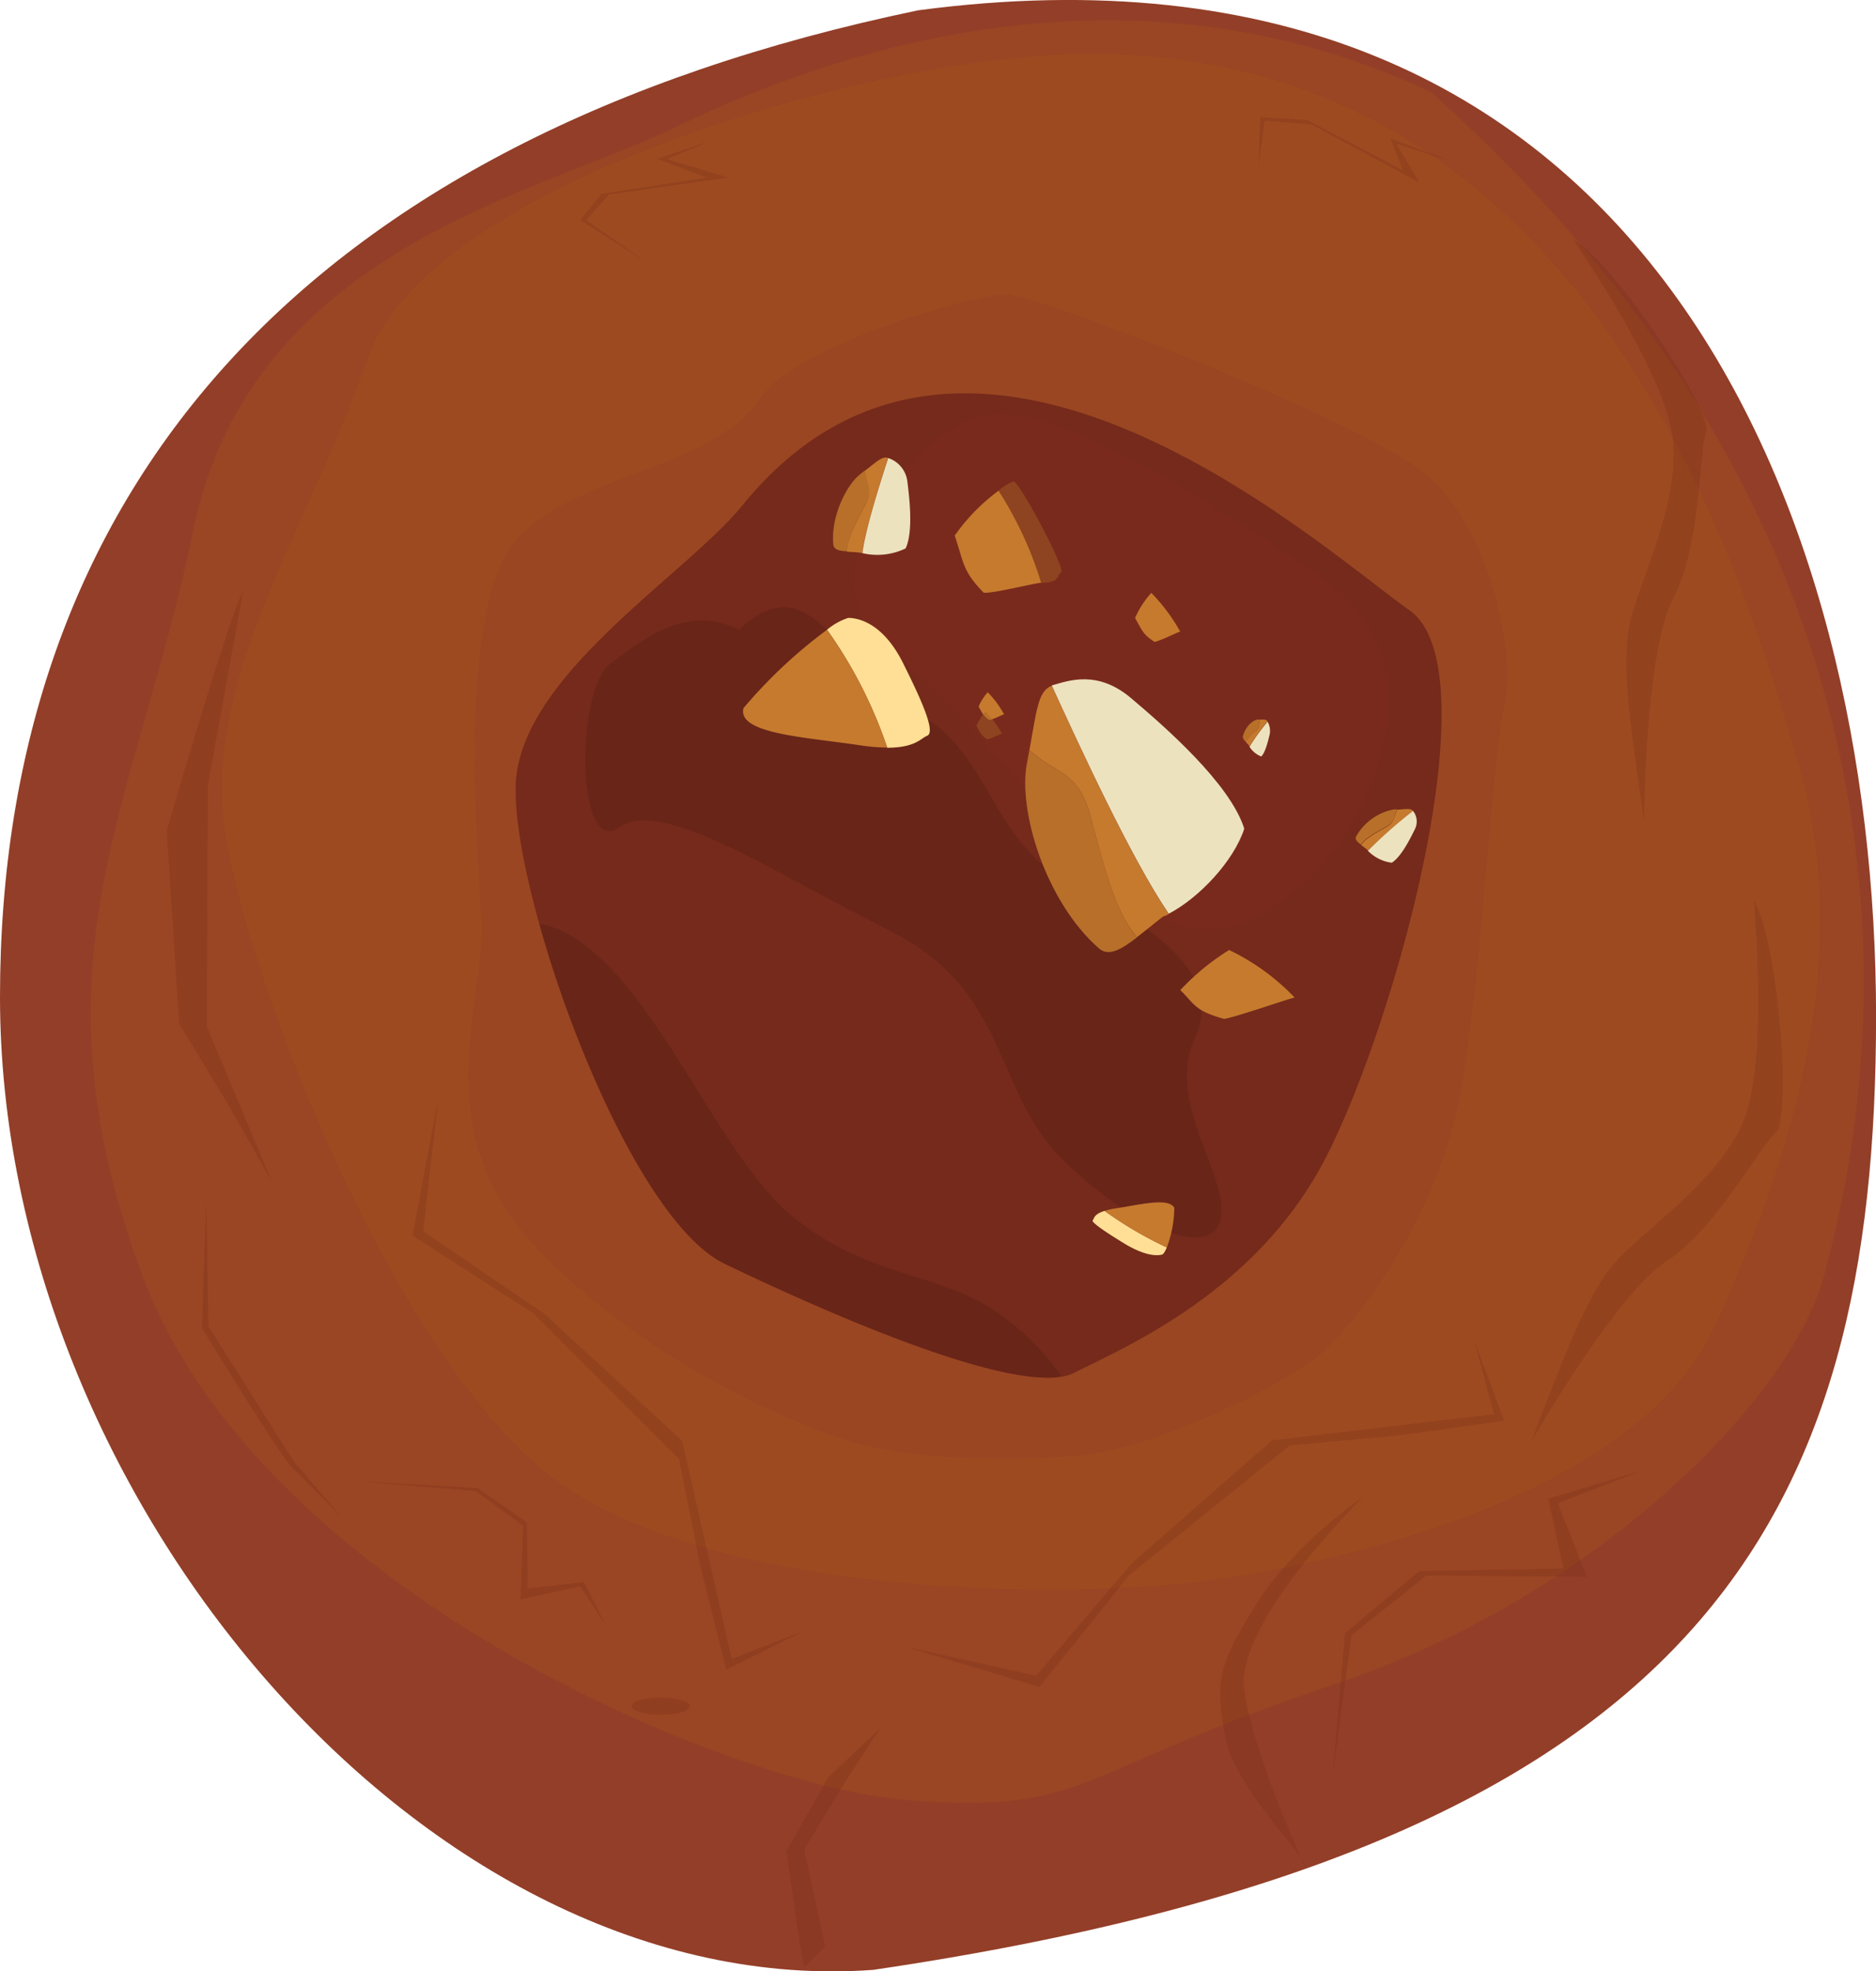 <svg xmlns="http://www.w3.org/2000/svg" viewBox="0 0 290.99 305.83"><defs><style>.cls-1,.cls-3{fill:#933e28;}.cls-2{fill:#a5531c;}.cls-2,.cls-7{opacity:0.37;}.cls-3{opacity:0.34;}.cls-4{opacity:0.5;}.cls-5,.cls-6{fill:#752a1b;}.cls-5{opacity:0.55;}.cls-7{fill:#541c13;}.cls-8{fill:#892b21;opacity:0.28;}.cls-9{fill:#ffdf95;}.cls-10{fill:#c67a2e;}.cls-11{fill:#a56226;opacity:0.46;}.cls-12{fill:#ede2be;}</style></defs><title>cookie-5</title><g id="Layer_2" data-name="Layer 2"><g id="Peanut_butter_chocolate" data-name="Peanut butter chocolate"><g id="BOdy"><path class="cls-1" d="M291,157.69c0,77.87-26.58,128.91-155.58,147.91C66.41,310.6,0,232.56,0,154.69S46.41,21.6,142.41,1.6C255.41-13.4,291,79.82,291,157.69Z"/><path class="cls-2" d="M105,19.62C83.44,30.09,39,38.7,30,82.15S4,148.92,22,197.68s91,79.49,119,81.61,25-4.24,66-18,71-44.51,76-63.59S310,92.75,222,14.32C175-7.94,129,8,105,19.62Z"/><path class="cls-2" d="M161,8.69c-32.68,2.33-95,21-104,47s-26,50-22,74,26,80,50,99,81,20,106,16,64-15,75-39,22-56,13-87S245,2.69,161,8.69Z"/><path class="cls-3" d="M118,61.69c-7.92,11.87-32,12-39.34,24S74,131,74.65,143s-8.66,32,8,50,40.67,28,49.34,30.67,25.33,3.33,36.66,2,32-11.33,37.34-16.67,17.33-20.66,20.66-40,4.67-50,6.67-59.33-2.67-28-12-36-60-28-65.33-28S123.32,53.69,118,61.69Z"/></g><g id="cracks" class="cls-4"><polygon class="cls-5" points="123.99 301.19 121.99 287.19 128.49 275.69 136.49 268.19 131.24 276.19 124.74 286.94 127.99 301.94 124.74 305.19 123.99 301.19"/><path class="cls-5" d="M32,186.36,31.32,206s12,19.67,14,21.67L53,235.36l-7.34-8.5L32.32,205.77Z"/><path class="cls-5" d="M56.4,229.86c.5,0,17.67,1,17.67,1l7.67,5.33.08,10.25,8.75-1L93.9,252,90,246.11l-9.25,2,.41-11.42-7.35-5.38Z"/><path class="cls-5" d="M100.43,40.77C100.09,40.59,90,34.14,90,34.14l3.28-4.07,16.27-2.51L102,24.64l8.22-2.8-6.76,2.85L113,27.55,94.49,30.16l-3.56,4Z"/><path class="cls-5" d="M195.19,25.9c0-.24.3-7.71.3-7.71l7.26.42,14.91,7.85-2-5L225,25l-8.36-2.67,3.52,6-16.65-9-7.34-.6Z"/><path class="cls-5" d="M206.74,275.32c0-.62,1.89-21.94,1.89-21.94l11.51-9.65,22.36-.4-2.32-10.82,14.31-4.32-12.85,5,4.51,11.42-24.91-.19-11.6,9.27Z"/><polygon class="cls-5" points="67.99 170.35 63.99 191.69 82.65 203.69 105.32 226.35 108.65 243.02 112.65 259.02 124.65 253.02 113.49 257.36 105.82 223.52 84.49 203.85 65.65 191.02 67.99 170.35"/><polygon class="cls-5" points="140.44 255.47 161.23 261.7 175.13 244.4 200.06 224.25 216.99 222.69 233.32 220.4 228.62 207.83 231.75 219.39 197.3 223.45 175.49 242.59 160.75 259.97 140.44 255.47"/><ellipse class="cls-5" cx="102.49" cy="264.69" rx="4.5" ry="1.33"/><path class="cls-5" d="M37.69,91.78c-2.06,3.46-11.82,37.08-11.82,37.08l1.92,29.9,8,13.26,6.38,11.33L32.07,159.22l.17-37.39Z"/><path class="cls-5" d="M202.49,289.69c.5-1.5-11-12-12.5-20.5s-1-11,5-20.5,16.5-16.5,16.5-16.5-20,19.5-18.5,30S202.49,289.69,202.49,289.69Z"/><path class="cls-5" d="M237.49,223.69c4.86-12.5,8.75-23.5,13.61-28.5s15.07-12,19-20.5,2.44-28,1.95-35c3.89,6.5,5.83,34,3.4,36s-9.24,15-17,20S237.49,223.69,237.49,223.69Z"/><path class="cls-5" d="M255,127.36c-1.86-13.28-3.84-24.78-2-31.52s7.3-17.83,6.54-27.15S247.93,43.07,244.09,37.2C250.65,41,265.78,64,264.64,67s-.74,17.6-5.09,25.77S255,127.36,255,127.36Z"/></g><g id="Chocolate"><path class="cls-6" d="M218.58,94.64c-13.52-9.47-68.27-59.53-103.42-16.24C106.38,89.21,80.68,104.78,80,121.69c-.19,5,1.19,12.83,3.64,21.62a9.15,9.15,0,0,1,1.68.38c15.31,5.1,25.33,35.33,38,45.33s23.45,8,33.33,16a38.9,38.9,0,0,1,8.07,8.56,6.63,6.63,0,0,0,1.81-.57c8.11-4.06,27-12.17,37.86-31.11S232.1,104.11,218.58,94.64Z"/><path class="cls-6" d="M156.65,205c-9.88-8-20.66-6-33.33-16s-22.69-40.23-38-45.33a9.15,9.15,0,0,0-1.68-.38c5.86,21.07,17.84,47.54,28.81,52.79,14.56,7,42.15,19.27,52.27,17.48A38.9,38.9,0,0,0,156.65,205Z"/><path class="cls-7" d="M156.65,205c-9.88-8-20.66-6-33.33-16s-22.69-40.23-38-45.33a9.15,9.15,0,0,0-1.68-.38c5.86,21.07,17.84,47.54,28.81,52.79,14.56,7,42.15,19.27,52.27,17.48A38.9,38.9,0,0,0,156.65,205Z"/><path class="cls-7" d="M114.65,97.69C126,87,130,103.69,142,110.36s11.33,20,24,26.66,24,14,19.33,24,5.33,21.34,4,28-14,1.34-24.67-9.33-8-26-26.66-35.33-35.34-20.67-42-16S89.32,107,94.65,103,106.65,93.69,114.65,97.69Z"/><path class="cls-8" d="M150.65,65c-12.28,5.06-25.33,26-13.33,35.34s23.33,24.66,30,31.33,16,17.33,28.67,10,19.33-22,19.33-32.67-5.33-16.66-16-23.33S162,60.36,150.65,65Z"/></g><g id="Nuts"><path class="cls-9" d="M140.07,102.86c-3.25-6.5-7.25-7-8.5-7a9.74,9.74,0,0,0-3.29,1.84A69.92,69.92,0,0,1,137.62,116c4.37,0,5.21-1.47,6.2-1.86C145.07,113.61,143.32,109.36,140.07,102.86Z"/><path class="cls-10" d="M115.32,109.86c-1,4,9.75,4.5,18,5.75a29.18,29.18,0,0,0,4.3.36,69.92,69.92,0,0,0-9.34-18.27A76.42,76.42,0,0,0,115.32,109.86Z"/><path class="cls-9" d="M174.64,193.06c3.41,2,5.15,1.71,5.64,1.56.17-.05.43-.45.71-1.1a60.07,60.07,0,0,1-9.66-5.67c-1.72.54-1.58,1.19-1.84,1.46S171.24,191,174.64,193.06Z"/><path class="cls-10" d="M182.15,187.37c-.91-1.63-5.33-.48-9,.08a11.92,11.92,0,0,0-1.82.4,60.07,60.07,0,0,0,9.66,5.67A18.14,18.14,0,0,0,182.15,187.37Z"/><path class="cls-11" d="M157.22,74.69a6.82,6.82,0,0,0-2.33,1.44,57.07,57.07,0,0,1,6.61,14.28c3.08,0,2.38-1.28,3.08-1.59C165.46,88.43,158.1,74.69,157.22,74.69Z"/><path class="cls-10" d="M148.09,83.09c1.41,4.16,1.18,5.47,4.48,8.85,1.22.21,8.1-1.53,8.93-1.53a57.07,57.07,0,0,0-6.61-14.28A29.79,29.79,0,0,0,148.09,83.09Z"/><path class="cls-10" d="M176.06,95.88c1.07,1.8,1.09,2.43,3,3.69.59,0,3.63-1.51,4-1.59a27.74,27.74,0,0,0-4.48-6A14.35,14.35,0,0,0,176.06,95.88Z"/><path class="cls-10" d="M183.08,153.6c2.32,2.28,2.2,3.18,6.78,4.47,1.56-.19,9.93-3.1,10.95-3.32a34.79,34.79,0,0,0-10.16-7.37A37.12,37.12,0,0,0,183.08,153.6Z"/><path class="cls-10" d="M151.79,109.62c.61,1,.62,1.38,1.68,2.09.33,0,2.05-.85,2.27-.9a15.27,15.27,0,0,0-2.53-3.41A8.21,8.21,0,0,0,151.79,109.62Z"/><path class="cls-11" d="M151.46,112.62c.61,1,.62,1.38,1.67,2.09.34,0,2.06-.85,2.28-.9a15.29,15.29,0,0,0-2.54-3.41A8.24,8.24,0,0,0,151.46,112.62Z"/><path class="cls-10" d="M181.28,141.79c-5.84-8.53-14.13-26.67-18.15-35.4-2.11.76-2.34,3.87-3.46,10,4.49,3.89,7.67,3.3,9.55,10.44,2,7.57,3.74,14.66,7.14,18.56,1.21-.93,2.54-2,4-3.18C180.66,142.1,181,142,181.28,141.79Z"/><path class="cls-12" d="M193,128.56c-2.19-7-12.38-15.88-17.58-20.27s-9.66-2.69-12.13-2l-.15.06c4,8.73,12.31,26.87,18.15,35.4C186,139.29,191.36,133.6,193,128.56Z"/><path class="cls-10" d="M159.67,116.41c-.11.61-.22,1.23-.35,1.89-1.49,7.57,3,21.7,11.14,28.82,1.49,1.31,3.44.2,5.9-1.71-3.4-3.9-5.15-11-7.14-18.56C167.34,119.71,164.16,120.3,159.67,116.41Z"/><path class="cls-11" d="M159.67,116.41c-.11.61-.22,1.23-.35,1.89-1.49,7.57,3,21.7,11.14,28.82,1.49,1.31,3.44.2,5.9-1.71-3.4-3.9-5.15-11-7.14-18.56C167.34,119.71,164.16,120.3,159.67,116.41Z"/><path class="cls-10" d="M133.73,85.79c.55-3.93,2.9-11.22,4-14.74-.8-.33-1.67.49-3.59,2,.27,2.26,1.33,2.92,0,5.43-1.4,2.67-2.74,5.13-2.79,7.12.58,0,1.25.07,2,.13A3.44,3.44,0,0,0,133.73,85.79Z"/><path class="cls-12" d="M140.47,85.08c1.2-2.56.61-7.71.28-10.31a4.38,4.38,0,0,0-2.94-3.7l-.05,0c-1.13,3.52-3.48,10.81-4,14.74A10.13,10.13,0,0,0,140.47,85.08Z"/><path class="cls-10" d="M134.17,73l-.58.44c-2.39,1.76-4.77,6.94-4.32,11.06.09.76.93,1,2.12,1,.05-2,1.39-4.45,2.79-7.12C135.5,75.92,134.44,75.26,134.17,73Z"/><path class="cls-11" d="M134.17,73l-.58.44c-2.39,1.76-4.77,6.94-4.32,11.06.09.76.93,1,2.12,1,.05-2,1.39-4.45,2.79-7.12C135.5,75.92,134.44,75.26,134.17,73Z"/><path class="cls-10" d="M212.19,132a71.38,71.38,0,0,1,7-6.19c-.3-.43-1-.3-2.48-.2-.61,1.25-.29,1.94-1.8,2.78s-3.11,1.7-3.79,2.7l.95.72Z"/><path class="cls-12" d="M215.88,133.84c1.46-.91,2.87-3.74,3.57-5.17a2.66,2.66,0,0,0-.27-2.87l0,0a71.38,71.38,0,0,0-7,6.19A6.29,6.29,0,0,0,215.88,133.84Z"/><path class="cls-10" d="M216.68,125.57l-.44,0a8.56,8.56,0,0,0-5.89,4.21c-.21.42.16.8.74,1.24.68-1,2.18-1.81,3.79-2.7S216.07,126.82,216.68,125.57Z"/><path class="cls-11" d="M216.68,125.57l-.44,0a8.56,8.56,0,0,0-5.89,4.21c-.21.42.16.8.74,1.24.68-1,2.18-1.81,3.79-2.7S216.07,126.82,216.68,125.57Z"/><path class="cls-10" d="M193.8,115.8a31.5,31.5,0,0,1,2.81-3.88c-.17-.32-.49-.28-1.15-.3-.21.83,0,1.34-.66,1.83a4.35,4.35,0,0,0-1.57,1.64c.15.17.32.36.49.57A.64.64,0,0,1,193.8,115.8Z"/><path class="cls-12" d="M195.63,117.36c.61-.54,1.08-2.43,1.3-3.39a2.82,2.82,0,0,0-.31-2v0a31.5,31.5,0,0,0-2.81,3.88A3.89,3.89,0,0,0,195.63,117.36Z"/><path class="cls-10" d="M195.46,111.62h-.21c-.83,0-2.06,1.06-2.44,2.57-.07.27.13.56.42.91a4.35,4.35,0,0,1,1.57-1.64C195.44,113,195.25,112.45,195.46,111.62Z"/><path class="cls-11" d="M195.46,111.62h-.21c-.83,0-2.06,1.06-2.44,2.57-.07.27.13.56.42.91a4.35,4.35,0,0,1,1.57-1.64C195.44,113,195.25,112.45,195.46,111.62Z"/></g></g></g></svg>